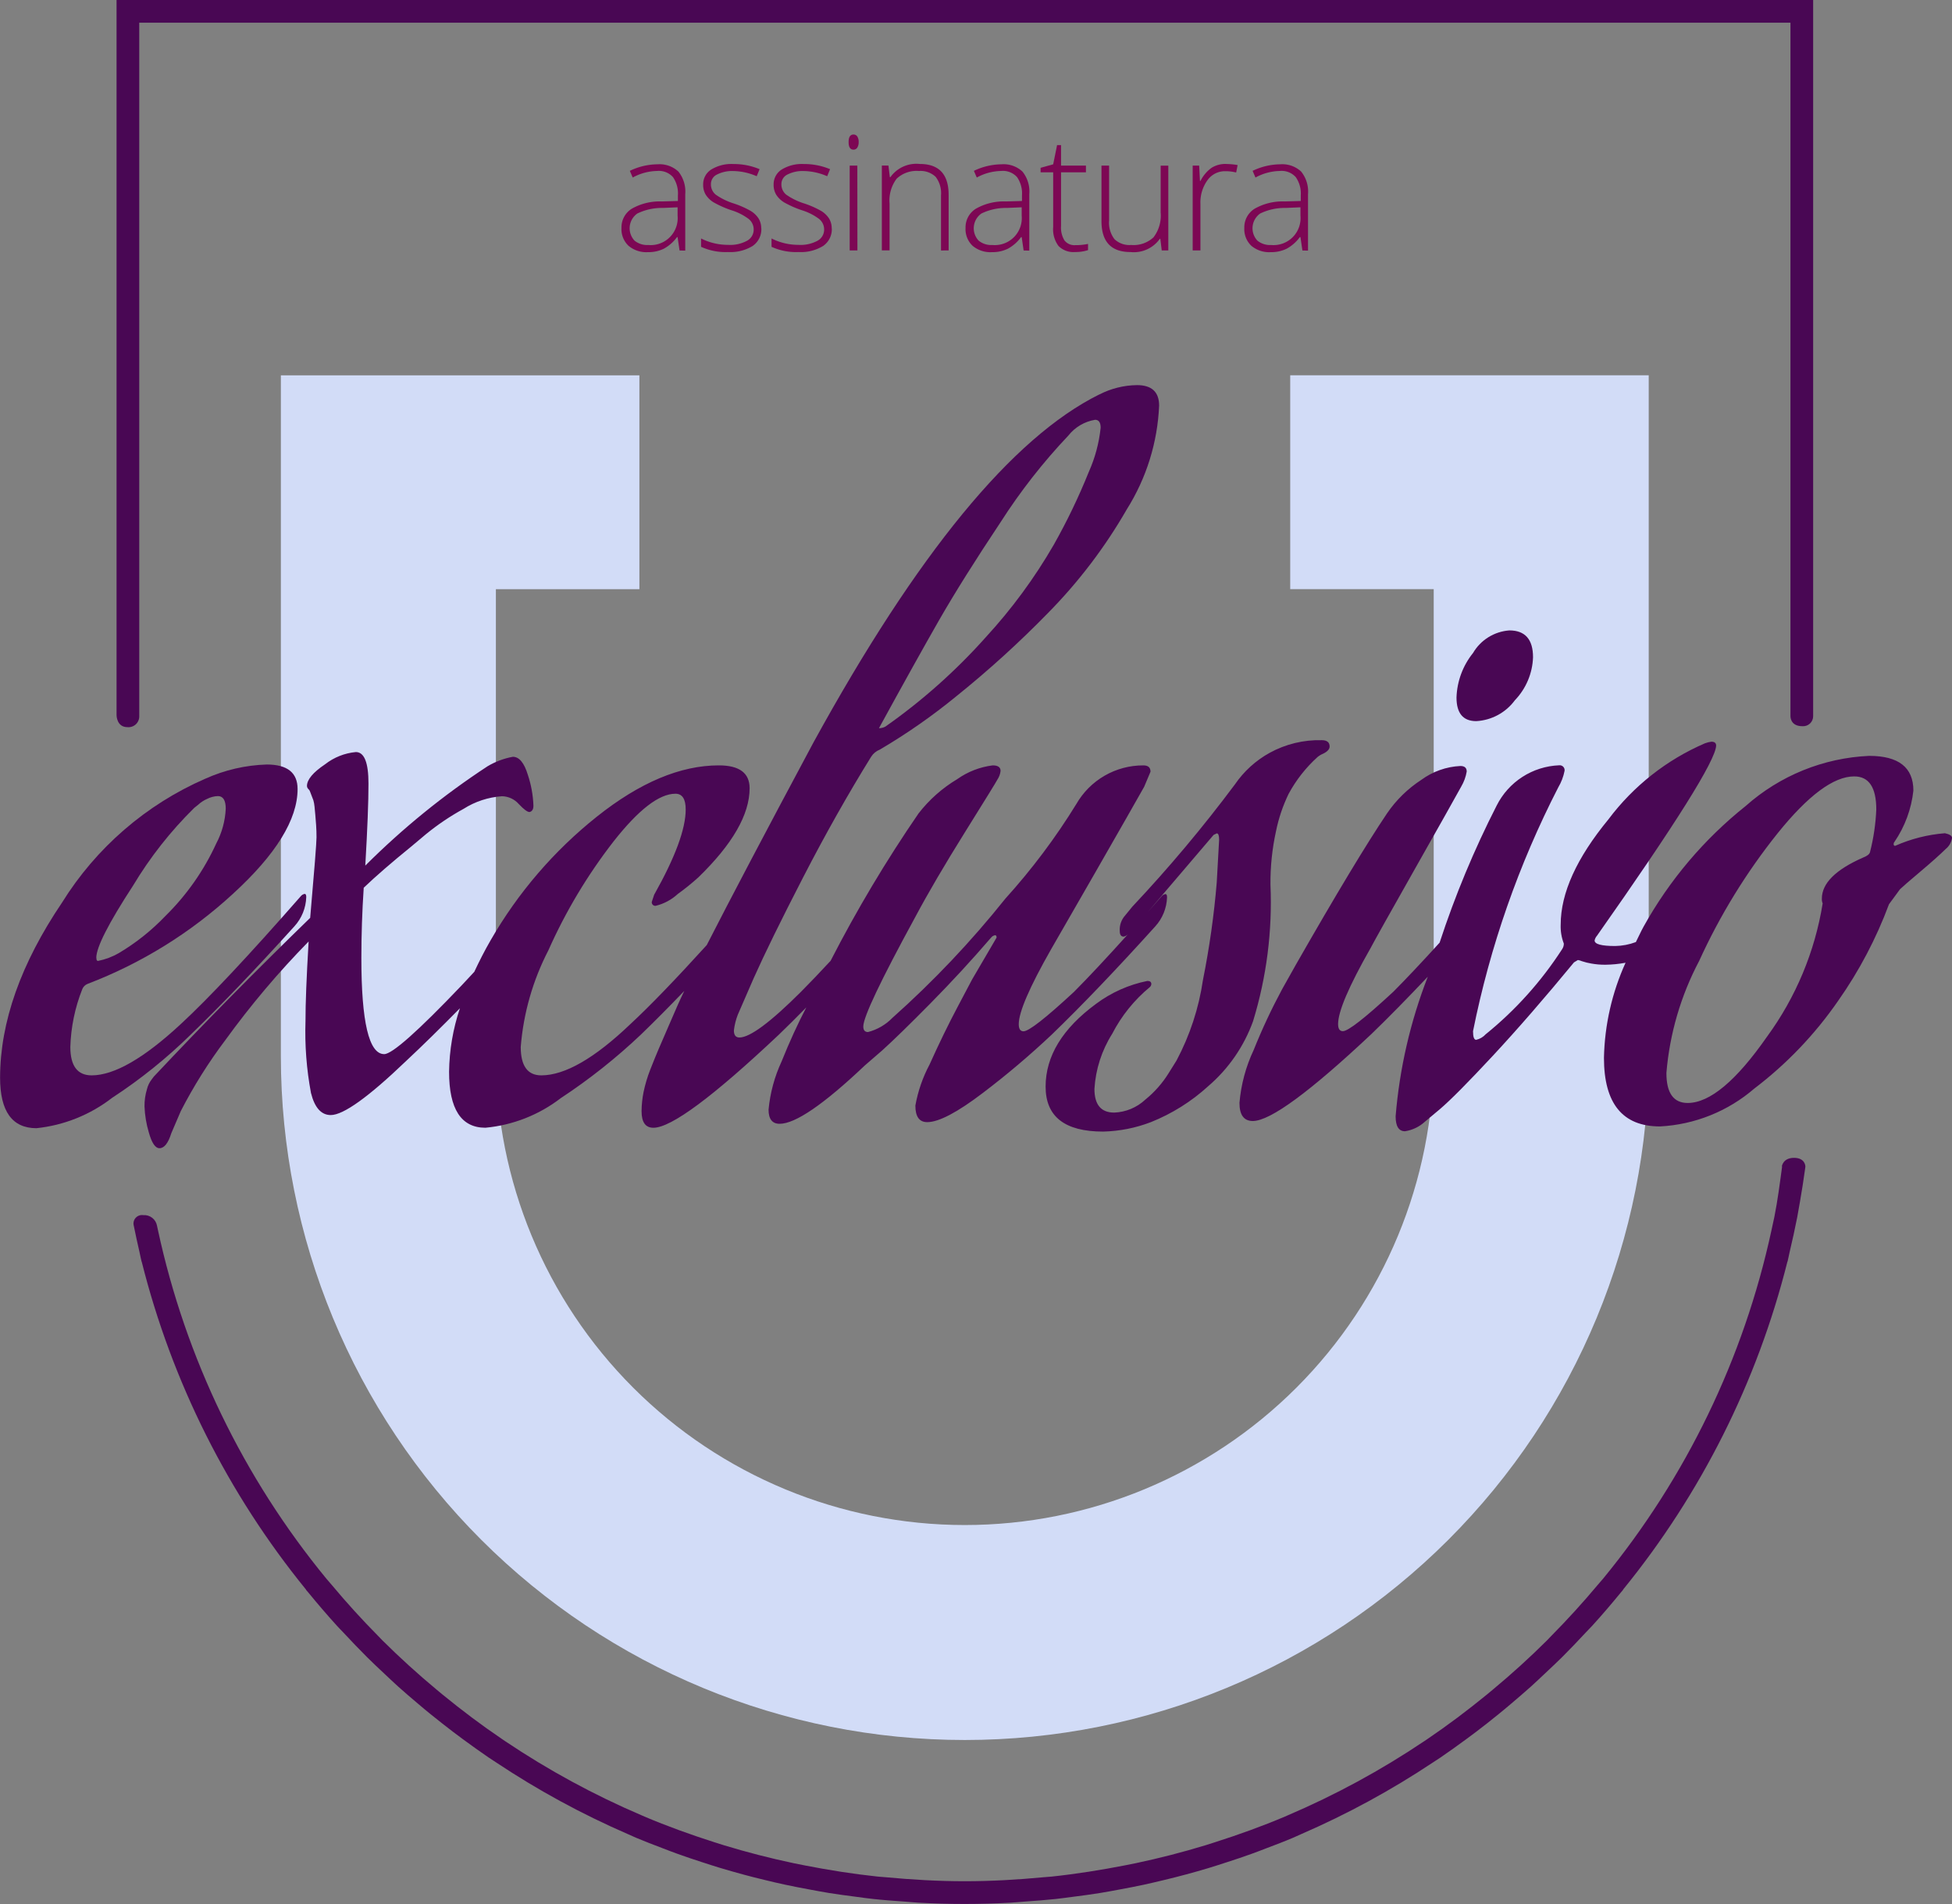 <svg xmlns="http://www.w3.org/2000/svg" xmlns:xlink="http://www.w3.org/1999/xlink" width="116.813" height="113.964" viewBox="0 0 116.813 113.964"><rect x="0" y="0" width="116.813" height="113.964" fill="#808080" stroke="none"/><defs><style>.a{fill:none;}.b{clip-path:url(#a);}.c{fill:url(#b);}.d{fill:#7d0754;}.e{clip-path:url(#c);}.f{fill:url(#d);}.g{clip-path:url(#e);}.h{fill:url(#f);}.i{clip-path:url(#g);}.j{fill:url(#h);}.k{clip-path:url(#i);}.l{fill:url(#j);}.m{clip-path:url(#k);}.n{fill:url(#l);}.o{clip-path:url(#m);}.p{fill:url(#n);}</style><clipPath id="a"><path class="a" d="M2268.961,740.172v12.8h8.587V780.93a28.061,28.061,0,0,1-56.122,0V752.975h8.588v-12.8h-21.455V780.93a40.928,40.928,0,0,0,81.856,0V740.172Z" transform="translate(-2208.559 -740.172)"/></clipPath><linearGradient id="b" x1="-21.427" y1="1.253" x2="-21.417" y2="1.253" gradientUnits="objectBoundingBox"><stop offset="0" stop-color="#fff"/><stop offset="1" stop-color="#d2dcf7"/></linearGradient><clipPath id="c"><path class="a" d="M2199.519,772.26q0-.945,2.2-4.321a23.429,23.429,0,0,1,3.659-4.651l.237-.19a1.88,1.88,0,0,1,.542-.353,1.521,1.521,0,0,1,.638-.166c.313,0,.471.253.471.755a4.931,4.931,0,0,1-.566,2.078,14.594,14.594,0,0,1-3.044,4.343,13.107,13.107,0,0,1-2.785,2.22,4.1,4.1,0,0,1-1.252.471c-.064,0-.095-.062-.095-.187m6.517-10.72a19.07,19.07,0,0,0-8.572,7.415q-3.7,5.476-3.707,10.482,0,3.018,2.173,3.022a8.9,8.9,0,0,0,4.533-1.819,30.586,30.586,0,0,0,4.721-3.8q2.691-2.6,6.188-6.467a2.725,2.725,0,0,0,.707-1.749c0-.126-.032-.19-.093-.19a.384.384,0,0,0-.237.142q-4.673,5.335-7.177,7.649-3.306,3.071-5.337,3.071-1.273,0-1.274-1.7a10.2,10.2,0,0,1,.709-3.445.564.564,0,0,1,.33-.333,27.088,27.088,0,0,0,8.687-5.383q3.874-3.541,3.873-6.28,0-1.463-1.841-1.465a9.655,9.655,0,0,0-3.682.851" transform="translate(-2193.757 -760.69)"/></clipPath><linearGradient id="d" x1="-88.106" y1="3.682" x2="-88.066" y2="3.682" gradientUnits="objectBoundingBox"><stop offset="0" stop-color="#7d0754"/><stop offset="1" stop-color="#490754"/></linearGradient><clipPath id="e"><path class="a" d="M2248.938,754.736q1.393-2.427,3.659-5.83a34.872,34.872,0,0,1,4.062-5.194,2.573,2.573,0,0,1,1.6-.945c.22,0,.333.158.333.475a8.671,8.671,0,0,1-.708,2.642,36.879,36.879,0,0,1-2.1,4.368,31.282,31.282,0,0,1-4.061,5.524,34.951,34.951,0,0,1-6.019,5.359.846.846,0,0,1-.38.093q2.221-4.059,3.614-6.493m9.561-13.479q-7.791,3.87-17.092,20.822-4.28,8-6.387,12.13c-1.867,2.054-3.406,3.653-4.567,4.727q-3.211,3.071-5.336,3.071-1.228,0-1.229-1.7a15.23,15.23,0,0,1,1.654-5.783,31.437,31.437,0,0,1,3.9-6.517q2.242-2.855,3.705-2.857c.41,0,.613.316.613.945q0,1.746-1.887,5.1l-.142.426a.21.21,0,0,0,.237.237,2.987,2.987,0,0,0,1.322-.71,14.1,14.1,0,0,0,1.226-.991q3.069-2.976,3.069-5.336,0-1.368-1.841-1.368-3.447,0-7.3,3.069a26.072,26.072,0,0,0-6.351,7.388c-.375.647-.692,1.276-.984,1.9-.249.262-.529.573-.763.818q-3.918,4.11-4.628,4.108-1.368,0-1.367-5.759,0-2.08.141-4.2,1.087-1.039,2.833-2.457l.9-.755a14.757,14.757,0,0,1,2.243-1.51,4.928,4.928,0,0,1,2.292-.755,1.371,1.371,0,0,1,1.014.471c.3.315.511.475.637.475.156-.033.237-.16.237-.379a6.563,6.563,0,0,0-.332-1.841c-.22-.726-.519-1.087-.9-1.087a4.566,4.566,0,0,0-1.509.565,45.956,45.956,0,0,0-7.321,5.949q.193-3.3.191-4.91,0-1.889-.756-1.887a3.506,3.506,0,0,0-1.841.732q-1.085.729-1.084,1.3a.269.269,0,0,0,.092.19.4.4,0,0,1,.072.094.86.86,0,0,1,.046.117c.016.048.04.11.072.19s.064.166.1.259a2.045,2.045,0,0,1,.07.378c.015.159.031.325.047.5s.031.379.048.614.024.48.024.735q0,.472-.379,4.815-4.863,4.722-9.349,9.492l-.142.186a1.563,1.563,0,0,0-.281.593,3.348,3.348,0,0,0-.142,1.013,6.211,6.211,0,0,0,.258,1.559c.174.628.387.944.639.944.283,0,.52-.3.708-.9l.567-1.323a29.408,29.408,0,0,1,2.667-4.25,51.854,51.854,0,0,1,4.982-5.9q-.191,3.211-.187,4.768a19.782,19.782,0,0,0,.328,4.3q.331,1.32,1.182,1.321,1.133,0,4.484-3.211c1.06-.99,2.144-2.061,3.247-3.181a12.408,12.408,0,0,0-.649,3.8q0,3.35,2.173,3.351a8.711,8.711,0,0,0,4.509-1.77,34.653,34.653,0,0,0,4.792-3.8c.81-.78,1.682-1.662,2.6-2.616-.149.312-.282.594-.382.82s-.277.639-.544,1.251-.47,1.088-.612,1.416-.308.741-.5,1.229a8.3,8.3,0,0,0-.4,1.346,6.162,6.162,0,0,0-.117,1.134c0,.661.235.991.708.991q1.6,0,7.507-5.571c.524-.5,1.075-1.056,1.644-1.633-.5.959-.995,2.029-1.48,3.237a8.8,8.8,0,0,0-.779,2.882q0,.848.662.848,1.415,0,5.1-3.493l1.039-.9q.991-.894,2.88-2.808t3.637-3.945a.387.387,0,0,1,.235-.141c.062,0,.093.048.093.141l-1.462,2.5-.85,1.608q-.85,1.6-1.7,3.491a8.369,8.369,0,0,0-.849,2.457c0,.662.236.991.708.991q1.036,0,3.327-1.745a50.364,50.364,0,0,0,4.132-3.5q2.693-2.6,6.185-6.467a2.721,2.721,0,0,0,.709-1.749c0-.126-.032-.19-.094-.19a.382.382,0,0,0-.237.142c-.285.328-.543.619-.815.927l3.931-4.609.19-.093c.093,0,.142.125.142.377l-.142,2.549a51.324,51.324,0,0,1-.827,5.854,14.842,14.842,0,0,1-1.581,4.817l-.471.755a6.347,6.347,0,0,1-1.395,1.583,2.879,2.879,0,0,1-1.865.777q-1.18,0-1.181-1.415a6.956,6.956,0,0,1,1.063-3.3,8.938,8.938,0,0,1,2.242-2.787.276.276,0,0,0,.1-.191c0-.124-.08-.187-.235-.187a7.663,7.663,0,0,0-3.071,1.37q-3.02,2.219-3.021,4.957,0,2.693,3.446,2.69a8.532,8.532,0,0,0,2.856-.566,11.293,11.293,0,0,0,3.424-2.147,9.25,9.25,0,0,0,2.691-3.9,24.346,24.346,0,0,0,1.039-8.167,14.311,14.311,0,0,1,.33-3.19,9.442,9.442,0,0,1,.755-2.242,8.265,8.265,0,0,1,1.725-2.2,1.309,1.309,0,0,1,.352-.211c.252-.126.378-.267.378-.424,0-.254-.158-.38-.472-.38a6.158,6.158,0,0,0-3.116.757,6.082,6.082,0,0,0-2.078,1.888,83.577,83.577,0,0,1-6.138,7.317l-.425.52a1.273,1.273,0,0,0-.33.943c0,.221.078.333.236.333a.492.492,0,0,0,.262-.151c-1.263,1.4-2.354,2.573-3.237,3.458q-2.548,2.362-3.021,2.36c-.188,0-.284-.142-.284-.426q0-1.085,1.935-4.484.332-.565,2.621-4.557t2.95-5.171l.379-.9c0-.253-.142-.378-.424-.378a4.605,4.605,0,0,0-4.015,2.312,38.53,38.53,0,0,1-4.25,5.666,58.064,58.064,0,0,1-6.752,7.129,3.137,3.137,0,0,1-1.465.853c-.188,0-.282-.11-.282-.333q0-.848,3.116-6.562,1.133-2.126,2.974-5.076t1.936-3.141a1.16,1.16,0,0,0,.189-.518c0-.221-.157-.331-.471-.331a4.664,4.664,0,0,0-2.125.826,8.33,8.33,0,0,0-2.316,2.055,80.839,80.839,0,0,0-5.26,8.817c-.649.7-1.254,1.334-1.772,1.854q-2.739,2.735-3.684,2.736c-.22,0-.331-.14-.331-.424a3.852,3.852,0,0,1,.236-.945l.944-2.171q.991-2.22,2.975-6.068t4.061-7.2a1.081,1.081,0,0,1,.52-.425,36.167,36.167,0,0,0,4.6-3.212,61.27,61.27,0,0,0,5.454-4.956,30.44,30.44,0,0,0,4.722-6.21,12.671,12.671,0,0,0,1.935-6.208q0-1.228-1.322-1.229a5.037,5.037,0,0,0-2.267.567" transform="translate(-2201.367 -740.69)"/></clipPath><linearGradient id="f" x1="-29.781" y1="1.75" x2="-29.767" y2="1.75" xlink:href="#d"/><clipPath id="g"><path class="a" d="M2271.506,754.969a4.484,4.484,0,0,0-.992,2.667q0,1.414,1.181,1.415a3.085,3.085,0,0,0,2.314-1.251,3.911,3.911,0,0,0,1.085-2.573c0-1.068-.472-1.606-1.417-1.606a2.748,2.748,0,0,0-2.172,1.348" transform="translate(-2270.515 -753.621)"/></clipPath><linearGradient id="h" x1="-365.743" y1="15.524" x2="-365.581" y2="15.524" xlink:href="#d"/><clipPath id="i"><path class="a" d="M2284.625,779.316a17.436,17.436,0,0,1,1.959-6.705,36.336,36.336,0,0,1,4.7-7.647q2.737-3.4,4.58-3.4,1.322,0,1.321,1.983a12.383,12.383,0,0,1-.376,2.55c-.032.126-.175.236-.425.33q-2.457,1.083-2.456,2.454a.656.656,0,0,0,.048.285,18.471,18.471,0,0,1-3.33,7.977q-2.763,3.965-4.746,3.968-1.276,0-1.274-1.794m2.312-19.737a14.28,14.28,0,0,0-5.784,4.557q-2.855,3.47-2.855,6.3a2.828,2.828,0,0,0,.188,1.133.585.585,0,0,1-.1.332,21.681,21.681,0,0,1-4.58,5.1,1.088,1.088,0,0,1-.565.329c-.127,0-.189-.169-.189-.518a56.05,56.05,0,0,1,5.1-14.591,3.113,3.113,0,0,0,.378-.991.292.292,0,0,0-.332-.331,4.373,4.373,0,0,0-3.73,2.407,56.977,56.977,0,0,0-3.415,8.207c-1.063,1.171-2,2.165-2.77,2.939q-2.55,2.362-3.021,2.36-.285,0-.285-.426,0-1.131,1.936-4.533.424-.8,2.644-4.723t2.788-4.957a2.651,2.651,0,0,0,.329-.9c0-.221-.125-.333-.378-.333a4.3,4.3,0,0,0-2.338.829,7.3,7.3,0,0,0-2.052,2.007q-1.844,2.739-5.433,9.018l-.848,1.511a36.021,36.021,0,0,0-1.7,3.634,9.285,9.285,0,0,0-.85,3.164c0,.727.266,1.086.8,1.086q1.556,0,7.083-5.193c1.037-1,2.171-2.159,3.387-3.443a29.739,29.739,0,0,0-1.925,8.354q0,.9.565.895a2.26,2.26,0,0,0,1.181-.566l.9-.754q.942-.8,3.162-3.187t4.865-5.6l.234-.142a.961.961,0,0,1,.237.07,3.71,3.71,0,0,0,.567.141,4.5,4.5,0,0,0,.849.071,6.964,6.964,0,0,0,1.2-.119,14.506,14.506,0,0,0-1.293,5.69q0,4.108,3.352,4.108a9.384,9.384,0,0,0,5.643-2.265A23.062,23.062,0,0,0,2294.9,775a25.438,25.438,0,0,0,3.045-5.784l.661-.9q.189-.187,1.2-1.04t1.534-1.368a1.03,1.03,0,0,0,.377-.661c0-.126-.14-.219-.423-.282a9.125,9.125,0,0,0-2.975.753.082.082,0,0,1-.094-.094.19.19,0,0,1,.048-.141,6.731,6.731,0,0,0,1.132-3.069q0-2.078-2.645-2.079a11.912,11.912,0,0,0-7.39,3,24.347,24.347,0,0,0-6.112,7.224c-.175.312-.3.613-.46.921a3.682,3.682,0,0,1-1.24.236q-1.228,0-1.229-.33a.588.588,0,0,1,.141-.284q7.084-10.06,7.131-11.379c0-.157-.092-.236-.284-.236a1.537,1.537,0,0,0-.378.094" transform="translate(-2259.081 -759.485)"/></clipPath><linearGradient id="j" x1="-53.835" y1="2.497" x2="-53.812" y2="2.497" xlink:href="#d"/><clipPath id="k"><path class="a" d="M2199.9,720.392V763.2s0,.715.648.715a.645.645,0,0,0,.71-.671V721.75h98.813v41.509s-.026.6.715.6a.6.6,0,0,0,.643-.6V720.392Z" transform="translate(-2199.897 -720.392)"/></clipPath><linearGradient id="l" x1="-23.676" y1="1.759" x2="-23.665" y2="1.759" xlink:href="#d"/><clipPath id="m"><path class="a" d="M2299.447,781.942c-.136,1.01-.265,2.016-.46,3-.056.277-.119.551-.179.826a49.264,49.264,0,0,1-10.073,20.841c-.108.128-.22.25-.327.379q-1.321,1.579-2.77,3.044c-.088.092-.176.188-.266.277-1.033,1.029-2.116,2.01-3.238,2.942-.12.1-.24.2-.361.3-1.148.938-2.333,1.832-3.562,2.664-.063.045-.127.085-.189.127a49.486,49.486,0,0,1-8.17,4.438c-.051.023-.1.048-.154.068-1.365.578-2.767,1.083-4.193,1.538q-.271.089-.544.173-2.061.63-4.2,1.082c-.22.045-.442.086-.662.132-1.432.279-2.882.51-4.354.667-.17.016-.344.025-.514.042-1.548.147-3.111.237-4.7.237s-3.15-.091-4.7-.237c-.172-.017-.344-.026-.513-.042-1.474-.157-2.923-.387-4.355-.667-.22-.045-.443-.086-.662-.132q-2.132-.451-4.2-1.082c-.183-.056-.363-.114-.546-.173-1.424-.454-2.824-.96-4.19-1.538-.051-.02-.1-.045-.154-.068a49.547,49.547,0,0,1-8.171-4.438c-.063-.042-.126-.082-.187-.127-1.23-.832-2.417-1.726-3.563-2.664-.122-.1-.242-.2-.362-.3-1.121-.932-2.2-1.913-3.237-2.942-.091-.089-.176-.185-.267-.277q-1.446-1.461-2.767-3.044c-.109-.129-.221-.251-.326-.379a49.235,49.235,0,0,1-10.073-20.841c-.02-.09-.04-.182-.059-.274a.776.776,0,0,0-.826-.644.509.509,0,0,0-.564.644c.107.521.216,1.042.338,1.558.044.191.077.384.125.573,0,.008.009.011.011.019a50.613,50.613,0,0,0,9.83,19.618c0,.007,0,.016.006.022.036.044.076.086.114.132.562.686,1.139,1.362,1.736,2.018.12.134.251.26.374.393.468.5.94,1,1.428,1.485.321.321.653.629.983.94.293.275.583.552.882.822.392.351.792.693,1.194,1.032.242.206.486.411.734.611.446.363.9.715,1.352,1.063.2.153.406.3.612.456.5.368,1.006.73,1.519,1.081.145.1.292.191.438.287a50.407,50.407,0,0,0,7.89,4.295c.165.072.325.148.49.218.521.219,1.049.422,1.578.622.3.117.607.235.915.345.47.172.948.328,1.424.484.379.124.757.246,1.14.362.437.132.879.255,1.321.377s.869.227,1.307.333c.412.1.824.2,1.24.287.48.1.967.2,1.451.286.386.073.773.145,1.162.209.532.086,1.068.156,1.6.225.354.045.706.1,1.063.135.605.066,1.216.11,1.827.153.294.02.589.052.884.069.907.048,1.817.075,2.733.075h.022c.916,0,1.826-.027,2.732-.075.3-.017.59-.049.887-.069.61-.043,1.221-.087,1.826-.153.355-.037.708-.09,1.063-.135.536-.069,1.073-.139,1.6-.225.389-.064.776-.136,1.163-.209.484-.089.97-.182,1.451-.286.414-.09.827-.188,1.239-.287.437-.106.875-.217,1.307-.333s.885-.245,1.323-.377c.382-.116.76-.238,1.138-.362.477-.156.956-.312,1.426-.484.307-.11.61-.228.913-.345.53-.2,1.059-.4,1.58-.622.165-.07.326-.146.488-.218a50.407,50.407,0,0,0,7.892-4.295c.146-.1.293-.191.438-.287.514-.351,1.017-.713,1.52-1.081.2-.152.409-.3.612-.456.456-.347.907-.7,1.351-1.063.249-.2.49-.405.735-.611.4-.34.8-.681,1.192-1.032.3-.27.589-.547.882-.822.328-.311.662-.619.985-.94.486-.484.959-.982,1.427-1.485.124-.133.253-.259.376-.393.6-.656,1.173-1.332,1.735-2.018.036-.045.076-.087.112-.132,0-.006,0-.015.006-.022a50.62,50.62,0,0,0,9.831-19.618c0-.008.01-.011.012-.019.048-.19.08-.383.125-.573.162-.687.316-1.374.451-2.069.061-.324.117-.645.171-.966.111-.637.211-1.278.3-1.925.007-.05.012-.1.019-.153,0,0,0-.518-.677-.518s-.732.518-.732.518" transform="translate(-2200.806 -781.424)"/></clipPath><linearGradient id="n" x1="-23.738" y1="1.057" x2="-23.727" y2="1.057" xlink:href="#d"/></defs><g transform="translate(16.808 22.461)"><g class="b"><rect class="c" width="115.639" height="115.639" transform="translate(-40.842 40.842) rotate(-45)"/></g></g><path class="d" d="M2229.984,734.212l-.117-.8h-.036a2.41,2.41,0,0,1-.788.693,2.073,2.073,0,0,1-.954.206,1.643,1.643,0,0,1-1.164-.385,1.369,1.369,0,0,1-.416-1.061,1.313,1.313,0,0,1,.618-1.154,3.378,3.378,0,0,1,1.792-.435l.967-.027v-.337a1.717,1.717,0,0,0-.294-1.091,1.132,1.132,0,0,0-.948-.369,3.151,3.151,0,0,0-1.462.393l-.173-.4a3.878,3.878,0,0,1,1.654-.392,1.657,1.657,0,0,1,1.25.433,1.91,1.91,0,0,1,.412,1.355v3.379Zm-1.868-.328a1.617,1.617,0,0,0,1.751-1.757v-.5l-.887.038a3.345,3.345,0,0,0-1.525.335,1.08,1.08,0,0,0-.164,1.622,1.2,1.2,0,0,0,.825.262" transform="translate(-2189.318 -719.219)"/><path class="d" d="M2234.31,732.89a1.213,1.213,0,0,1-.518,1.05,2.541,2.541,0,0,1-1.473.366,3.522,3.522,0,0,1-1.616-.313v-.5a3.567,3.567,0,0,0,1.616.383,2.117,2.117,0,0,0,1.143-.25.755.755,0,0,0,.389-.665.8.8,0,0,0-.31-.643,3.37,3.37,0,0,0-1.021-.514,6.009,6.009,0,0,1-1.07-.475,1.477,1.477,0,0,1-.464-.449,1.124,1.124,0,0,1-.158-.61,1.043,1.043,0,0,1,.478-.9,2.321,2.321,0,0,1,1.34-.332,3.98,3.98,0,0,1,1.559.308l-.173.422a3.638,3.638,0,0,0-1.386-.31,2,2,0,0,0-.986.206.629.629,0,0,0-.366.57.786.786,0,0,0,.284.635,3.911,3.911,0,0,0,1.1.535,5.5,5.5,0,0,1,1,.444,1.467,1.467,0,0,1,.468.452,1.1,1.1,0,0,1,.157.593" transform="translate(-2188.749 -719.22)"/><path class="d" d="M2238.024,732.89a1.214,1.214,0,0,1-.518,1.05,2.54,2.54,0,0,1-1.473.366,3.522,3.522,0,0,1-1.616-.313v-.5a3.567,3.567,0,0,0,1.616.383,2.116,2.116,0,0,0,1.142-.25.755.755,0,0,0,.389-.665.8.8,0,0,0-.31-.643,3.373,3.373,0,0,0-1.021-.514,6.022,6.022,0,0,1-1.07-.475,1.479,1.479,0,0,1-.463-.449,1.12,1.12,0,0,1-.158-.61,1.043,1.043,0,0,1,.478-.9,2.321,2.321,0,0,1,1.34-.332,3.981,3.981,0,0,1,1.559.308l-.172.422a3.639,3.639,0,0,0-1.387-.31,2,2,0,0,0-.986.206.629.629,0,0,0-.366.57.786.786,0,0,0,.284.635,3.91,3.91,0,0,0,1.1.535,5.542,5.542,0,0,1,1,.444,1.465,1.465,0,0,1,.468.452,1.1,1.1,0,0,1,.157.593" transform="translate(-2188.246 -719.22)"/><path class="d" d="M2238.478,727.935q0-.451.293-.451a.264.264,0,0,1,.227.117.585.585,0,0,1,.082.334.6.6,0,0,1-.082.331.263.263,0,0,1-.227.121q-.293,0-.293-.452m.527,6.486h-.462v-5.079H2239Z" transform="translate(-2187.695 -719.431)"/><path class="d" d="M2243.77,734.212v-3.294a1.608,1.608,0,0,0-.321-1.114,1.306,1.306,0,0,0-1-.349,1.734,1.734,0,0,0-1.334.461,2.169,2.169,0,0,0-.423,1.491v2.8h-.462v-5.079h.394l.086.7h.028a1.909,1.909,0,0,1,1.761-.794q1.729,0,1.728,1.854v3.321Z" transform="translate(-2187.458 -719.22)"/><path class="d" d="M2248.117,734.212l-.116-.8h-.038a2.406,2.406,0,0,1-.787.693,2.081,2.081,0,0,1-.955.206,1.644,1.644,0,0,1-1.164-.385,1.368,1.368,0,0,1-.416-1.061,1.311,1.311,0,0,1,.619-1.154,3.373,3.373,0,0,1,1.792-.435l.966-.027v-.337a1.716,1.716,0,0,0-.294-1.091,1.131,1.131,0,0,0-.948-.369,3.155,3.155,0,0,0-1.463.393l-.173-.4a3.883,3.883,0,0,1,1.654-.392,1.652,1.652,0,0,1,1.25.433,1.9,1.9,0,0,1,.412,1.355v3.379Zm-1.868-.328a1.616,1.616,0,0,0,1.752-1.757v-.5l-.887.038a3.348,3.348,0,0,0-1.526.335,1.082,1.082,0,0,0-.164,1.622,1.2,1.2,0,0,0,.824.262" transform="translate(-2186.86 -719.219)"/><path class="d" d="M2250.67,734.029a3.53,3.53,0,0,0,.765-.074v.372a2.4,2.4,0,0,1-.775.114,1.252,1.252,0,0,1-.991-.361,1.661,1.661,0,0,1-.32-1.13V729.67h-.753v-.27l.753-.209.234-1.151h.237v1.229h1.49v.4h-1.49v3.214a1.461,1.461,0,0,0,.206.865.749.749,0,0,0,.645.281" transform="translate(-2186.324 -719.356)"/><path class="d" d="M2252.261,729.122v3.287a1.609,1.609,0,0,0,.323,1.117,1.3,1.3,0,0,0,1,.346,1.745,1.745,0,0,0,1.334-.458,2.142,2.142,0,0,0,.428-1.489v-2.8h.458V734.2h-.394l-.084-.7h-.027a1.906,1.906,0,0,1-1.76.795q-1.736,0-1.735-1.855v-3.318Z" transform="translate(-2185.889 -719.209)"/><path class="d" d="M2258.611,729.036a3.992,3.992,0,0,1,.69.065l-.087.444a2.691,2.691,0,0,0-.659-.078,1.281,1.281,0,0,0-1.066.55,2.257,2.257,0,0,0-.414,1.392v2.8h-.464v-5.078H2257l.047.916h.033a2.138,2.138,0,0,1,.668-.787,1.564,1.564,0,0,1,.86-.227" transform="translate(-2185.238 -719.22)"/><path class="d" d="M2262.809,734.212l-.117-.8h-.038a2.407,2.407,0,0,1-.787.693,2.08,2.08,0,0,1-.955.206,1.644,1.644,0,0,1-1.164-.385,1.373,1.373,0,0,1-.416-1.061,1.311,1.311,0,0,1,.619-1.154,3.375,3.375,0,0,1,1.792-.435l.968-.027v-.337a1.717,1.717,0,0,0-.3-1.091,1.133,1.133,0,0,0-.948-.369,3.155,3.155,0,0,0-1.462.393l-.173-.4a3.881,3.881,0,0,1,1.653-.392,1.653,1.653,0,0,1,1.25.433,1.9,1.9,0,0,1,.413,1.355v3.379Zm-1.869-.328a1.616,1.616,0,0,0,1.752-1.757v-.5l-.887.038a3.351,3.351,0,0,0-1.526.335,1.082,1.082,0,0,0-.164,1.622,1.2,1.2,0,0,0,.824.262" transform="translate(-2184.869 -719.219)"/><g transform="translate(0 45.76)"><g class="e"><rect class="f" width="28.122" height="28.448" transform="translate(-10.788 9.434) rotate(-41.17)"/></g></g><g transform="translate(8.641 23.049)"><g class="g"><rect class="h" width="83.442" height="81.056" transform="matrix(0.753, -0.658, 0.658, 0.753, -22.626, 19.786)"/></g></g><g transform="translate(87.162 37.733)"><g class="i"><rect class="j" width="7.023" height="7.103" transform="matrix(0.753, -0.658, 0.658, 0.753, -2.691, 2.354)"/></g></g><g transform="translate(74.178 44.392)"><g class="k"><rect class="l" width="47.448" height="45.624" transform="matrix(0.753, -0.658, 0.658, 0.753, -11.558, 10.108)"/></g></g><g transform="translate(6.972)"><g class="m"><rect class="n" width="105.078" height="99.597" transform="translate(-21.567 18.86) rotate(-41.169)"/></g></g><g transform="translate(8.005 69.305)"><g class="o"><rect class="p" width="104.818" height="99.572" transform="translate(-22.27 19.354) rotate(-41.17)"/></g></g></svg>